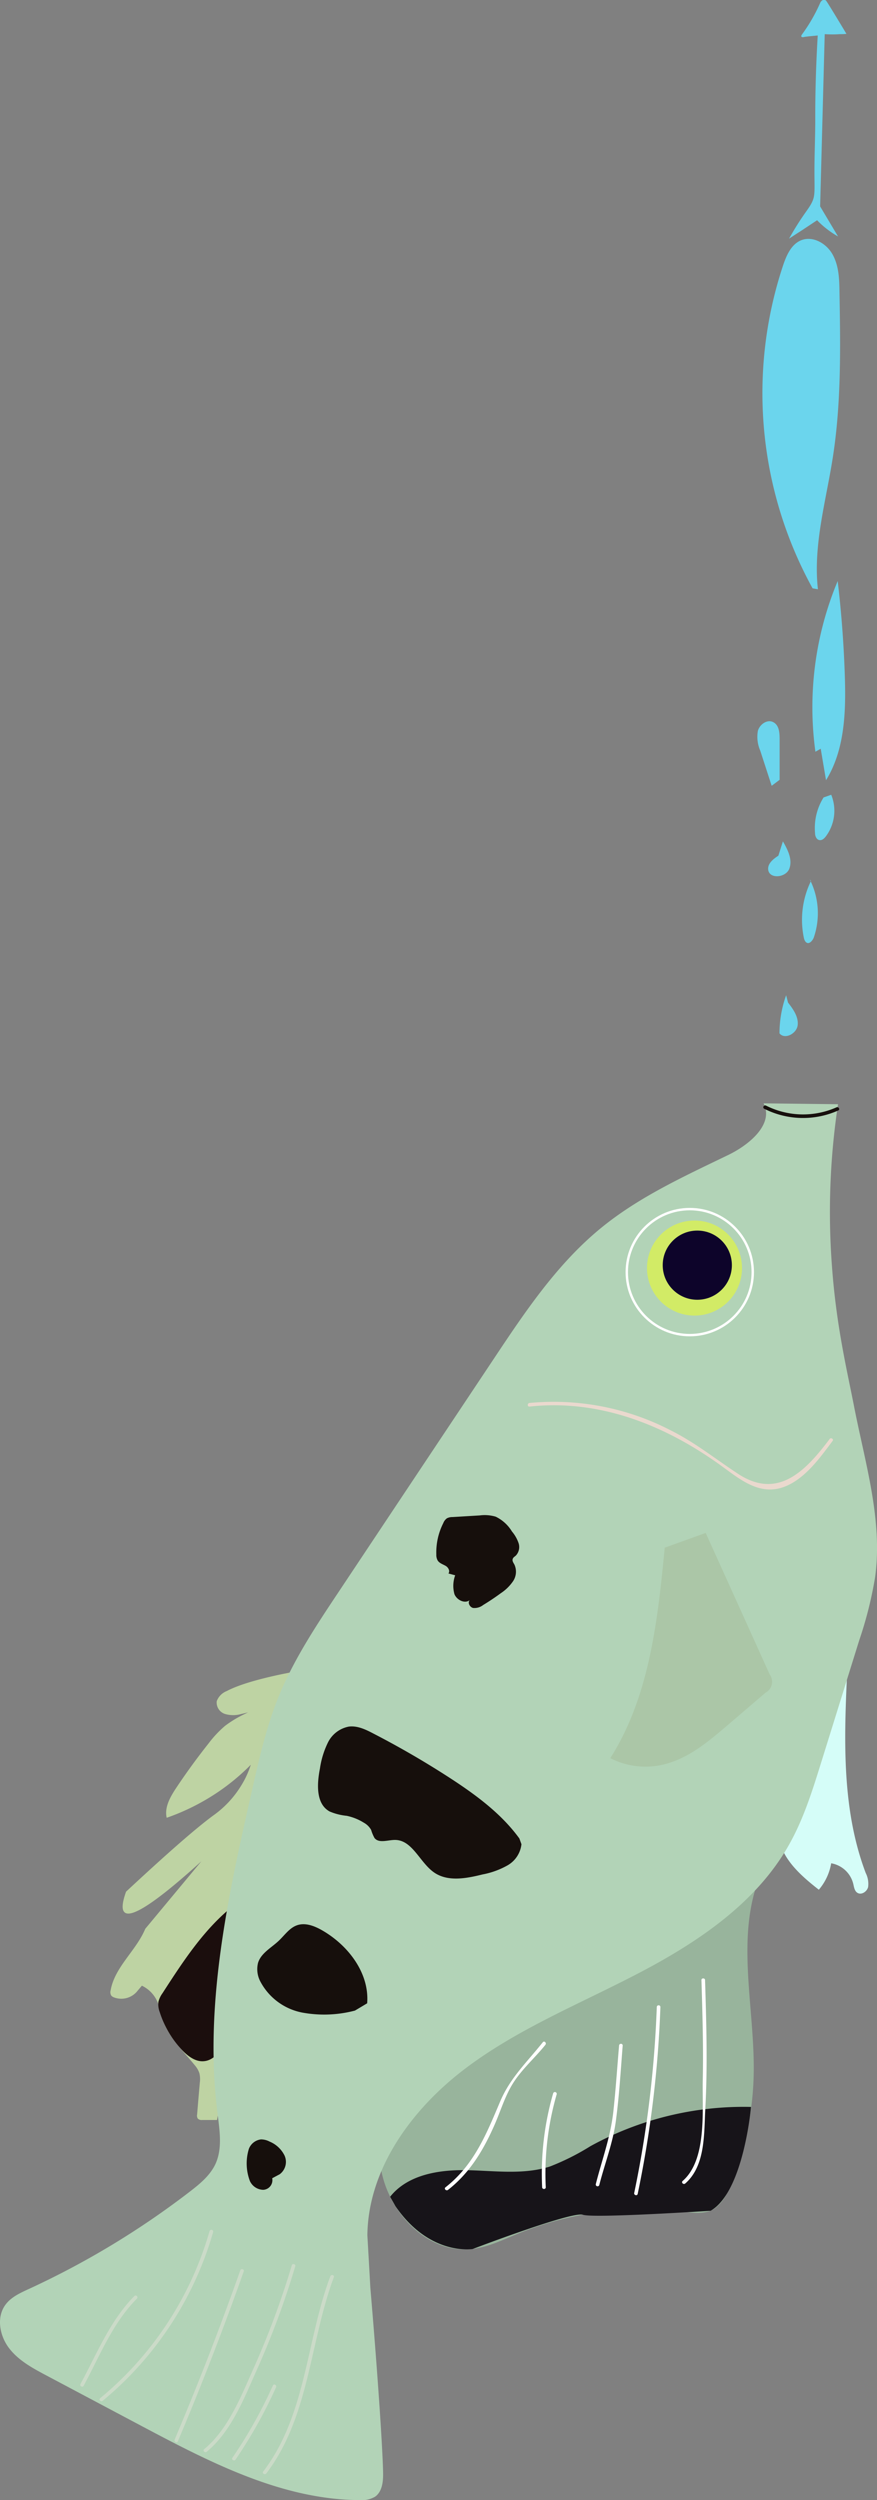 <svg xmlns="http://www.w3.org/2000/svg" viewBox="0 0 181.84 518.17"><rect x="0" y="0" width="181.84" height="518.17" fill="#808080" stroke="none"/><defs><style>#nome-1{padding-top:20vh}#animal-1{display:flex}#animal-1 svg{width:50%;height:90%}.cls-5{fill:#fff}.cls-8{fill:#cbdbc8}.cls-10{fill:#160f0c}.cls-15{fill:#6bd5ed}</style></defs><g id="Camada_2" data-name="Camada 2"><g id="Camada_1-2" data-name="Camada 1"><g id="Peixe_Arqueiro" data-name="Peixe Arqueiro"><path fill="#bed3a3" d="M45 439.41h-3.08a1.14 1.14 0 0 1-.9-.28 1.12 1.12 0 0 1-.15-.85q.27-3.31.56-6.62a5.37 5.37 0 0 0-.08-1.92 4.84 4.84 0 0 0-1-1.72c-2.6-3.17-5.71-6.16-6.84-10.1-.28-.94-.43-1.92-.79-2.82a6.62 6.62 0 0 0-3.3-3.53l-.85 1a4.28 4.28 0 0 1-4.93 1.43 1.3 1.3 0 0 1-.58-.39 1.36 1.36 0 0 1-.12-1.07c.84-4.84 5.29-8.22 7.18-12.76l11.64-14q-13.68 12.41-15.89 10.62-1-.78.27-4.32c8.41-7.82 14.25-12.95 18-15.73a21 21 0 0 0 5.86-6.24 18.81 18.81 0 0 0 2-4.33 45 45 0 0 1-7 5.79 46.1 46.1 0 0 1-10.44 5.2c-.5-2.19.76-4.36 2-6.23q3.16-4.74 6.7-9.2a22.57 22.57 0 0 1 3.41-3.63 23 23 0 0 1 4.13-2.48q4.2-2.14 8.46-4.23a23.23 23.23 0 0 1-9.21 4.25 6 6 0 0 1-3.4 0 2.49 2.49 0 0 1-1.71-2.65 3.61 3.61 0 0 1 2.06-2.09c4-2.12 11.74-3.59 14.35-4.08"/><path fill="#1b0e0d" d="M48.68 394.77c-6.26 4.87-10.67 11.69-15 18.38a5.17 5.17 0 0 0-.83 1.76 4.48 4.48 0 0 0 .27 2.14 20.47 20.47 0 0 0 4.65 7.88c1.21 1.27 2.79 2.46 4.53 2.29 2.18-.2 3.59-2.33 4.56-4.29 3.34-6.72 5.4-14 7.44-21.22a8.38 8.38 0 0 0 .47-2.84 4.45 4.45 0 0 0-5-3.93"/><path fill="#98b49c" d="M78.79 448c.91 9.79 9.47 19.34 19.23 18.13 3.22-.39 6.2-1.86 9.2-3.09a68.59 68.59 0 0 1 34.26-4.64c2.23.27 4.66.61 6.58-.56a8.78 8.78 0 0 0 3.12-4.31 63.09 63.09 0 0 0 5.09-23.37c.32-14.11-4-28.95 1.56-41.92l-50.05 33.17S79 436.28 79.67 445.17z"/><path fill="#171419" d="M80.89 455.32c3.6-4.54 10-5.62 15.85-5.51s11.77 1 17.28-.76a50.11 50.11 0 0 0 8.41-4.22 65.92 65.92 0 0 1 33.29-8.13s-1.53 17.59-8.37 21.52c0 0-24.19 1.59-26.48.83S98 466.15 98 466.15s-8.9 1.49-16-8.87z"/><path d="M145.44 410.42c.21 6.93.42 13.85.27 20.78-.13 6.14.92 16.42-4.16 20.84-.37.32.16.85.53.53 4.22-3.68 3.88-10.34 4.16-15.44.49-8.9.22-17.81-.05-26.71 0-.48-.77-.48-.75 0zM136.18 416a229.14 229.14 0 0 1-4.68 38.53c-.1.47.62.67.72.2a229.46 229.46 0 0 0 4.71-38.73c0-.49-.73-.49-.75 0zM128.36 424c-.39 4.55-.69 9.13-1.19 13.68-.58 5.28-2.34 9.93-3.63 15a.37.37 0 0 0 .72.2c1.14-4.48 2.82-8.7 3.44-13.31.69-5.16 1-10.41 1.41-15.59 0-.49-.71-.48-.75 0zM114.7 433.86a59.92 59.92 0 0 0-2.29 19.48c0 .48.77.49.75 0a59.25 59.25 0 0 1 2.27-19.28.38.38 0 0 0-.73-.2zM112.55 423.29c-3.29 4.14-6.76 7.36-8.86 12.32-2.83 6.7-5.41 13.13-11.32 17.75-.38.3.15.83.53.53 4.61-3.6 7.44-8.42 9.75-13.73 1.19-2.75 2.08-5.73 3.67-8.28 1.86-3 4.59-5.33 6.77-8.06.29-.38-.23-.91-.54-.53z" class="cls-5"/><path fill="#d5fdf8" d="M175.69 345.76c-.67 14.29-1.26 29.06 3.81 42.45a5 5 0 0 1 .5 2.91c-.25 1-1.45 1.74-2.27 1.17-.58-.41-.66-1.21-.83-1.9a5.71 5.71 0 0 0-4.56-4.19 11.33 11.33 0 0 1-2.56 5.48c-4.07-3.17-8.55-7.17-8.31-12.32a15.68 15.68 0 0 1 1-4.3 266.29 266.29 0 0 1 11.63-28.52"/><path fill="#b2d3b7" d="M158.32 228.69c2.18 4.29-2.91 8.55-7.24 10.66-9.13 4.42-18.48 8.67-26.35 15.08-9.15 7.44-15.83 17.41-22.36 27.23q-16.05 24.09-32.08 48.18c-4.71 7.07-9.46 14.2-12.63 22.09-2.48 6.18-3.95 12.71-5.42 19.21-5 22-10 44.63-7.12 67.05.43 3.45 1 7.12-.42 10.28-1.11 2.42-3.25 4.18-5.36 5.8a174.34 174.34 0 0 1-33.4 20.18c-1.78.82-3.65 1.67-4.81 3.25-1.91 2.59-1.22 6.42.75 9s4.9 4.15 7.74 5.66l19.86 10.54c14.14 7.5 29 15.19 45 15.29a5.56 5.56 0 0 0 3.32-.72c1.69-1.22 1.65-3.84 1.63-5.08-.09-4.56-1-18.93-2.64-38.22-.2-3.63-.41-7.25-.62-10.88.18-13.8 9.23-26.15 20.23-34.49s24-13.53 36.22-19.93 24.25-14.52 31-26.55c3-5.32 4.83-11.19 6.64-17l7.89-25.32a81.49 81.49 0 0 0 3.31-13.18c1.59-11.88-2.13-23.73-4.41-35.49-1.41-7.24-3.65-16.48-4.54-28.78a149.39 149.39 0 0 1 1.25-33.68z"/><path d="M43.47 462.37a69.84 69.84 0 0 1-22.71 34.71c-.37.3.16.83.53.53a70.58 70.58 0 0 0 22.91-35 .38.38 0 0 0-.73-.2zM49.82 470.58q-6.27 17.73-13.6 35.06c-.18.44.46.82.65.38q7.37-17.41 13.67-35.24c.16-.46-.56-.66-.72-.2zM60.49 469.57a173.16 173.16 0 0 1-7.68 20.78c-2.64 5.9-5.38 13.1-10.48 17.29-.37.31.16.83.53.53 5.22-4.29 7.9-11.43 10.6-17.44a174.52 174.52 0 0 0 7.76-21c.14-.47-.59-.66-.73-.2zM27.9 475.86c-5.11 5.16-7.81 12-11.21 18.26-.23.42.42.8.65.38 3.37-6.24 6-13 11.09-18.11a.38.38 0 0 0-.53-.53zM68.49 471.8c-5 13.33-5 28.82-13.92 40.48-.29.38.36.76.65.38 8.94-11.72 9-27.27 14-40.66.17-.45-.55-.65-.72-.2zM56.59 494.42a96.63 96.63 0 0 1-8.4 15c-.27.4.38.77.65.38a97.93 97.93 0 0 0 8.4-15c.2-.43-.45-.81-.65-.37z" class="cls-8"/><path fill="#abc6a7" d="M137.83 320.78c-1.47 15.1-3.15 30.83-11.29 43.63a16 16 0 0 0 12.44.91c4.47-1.45 8.17-4.58 11.75-7.63l8-6.85a2.57 2.57 0 0 0 .85-3.8q-6.62-14.66-13.26-29.31"/><path d="M107.69 381.06c-3.53-4.86-8.4-8.57-13.41-11.89a185.07 185.07 0 0 0-16.84-9.85c-1.6-.84-3.33-1.68-5.12-1.45a6.1 6.1 0 0 0-4.32 3.29 18.1 18.1 0 0 0-1.66 5.38c-.63 3.21-.87 7.34 2 8.92a12 12 0 0 0 3.54.9 10.91 10.91 0 0 1 3.56 1.43 3.86 3.86 0 0 1 1.51 1.49 8.37 8.37 0 0 0 .7 1.68c.92 1.16 2.75.4 4.24.4 3.65 0 5.15 4.73 8.17 6.78 2.86 1.94 6.69 1.19 10 .37a16.84 16.84 0 0 0 5.14-1.86 5.78 5.78 0 0 0 2.92-4.4M76.13 415.22c.49-6.23-3.9-12-9.33-15.12-1.59-.91-3.49-1.66-5.22-1.05-1.57.55-2.56 2.06-3.77 3.2-1.55 1.47-3.69 2.56-4.31 4.6a5.46 5.46 0 0 0 .5 3.89 12.49 12.49 0 0 0 8.6 6.39 25.06 25.06 0 0 0 11-.4M58 450.65a3.19 3.19 0 0 0 1-3.87 6 6 0 0 0-3.11-2.9 3.84 3.84 0 0 0-1.77-.45 3.08 3.08 0 0 0-2.51 1.94 10.26 10.26 0 0 0 .21 6.7 3.11 3.11 0 0 0 2.78 1.81 2 2 0 0 0 1.84-2.4M94.38 326.51a6.35 6.35 0 0 0-.15 3.92c.5 1.23 2.19 2.05 3.21 1.19-.56.48-.06 1.5.66 1.66a2.93 2.93 0 0 0 2.08-.61c1.25-.76 2.48-1.58 3.66-2.45a9.2 9.2 0 0 0 2.55-2.5 3.54 3.54 0 0 0 .27-3.43c-.19-.35-.47-.72-.37-1.11s.43-.53.68-.77a2.59 2.59 0 0 0 .55-2.58 7.47 7.47 0 0 0-1.37-2.4 8 8 0 0 0-3.37-3.07 8 8 0 0 0-3.31-.26l-5.66.34a2.4 2.4 0 0 0-1.15.26 2.23 2.23 0 0 0-.75 1 13.37 13.37 0 0 0-1.44 6.51 2.31 2.31 0 0 0 .29 1.25c.36.54 1 .74 1.6 1.07s1 1.09.62 1.6" class="cls-10"/><path fill="#ead9ce" d="M172 298.29c-4.87 6.45-10.63 12.66-18.95 7.2-4.67-3.06-8.9-6.48-13.94-9a52.72 52.72 0 0 0-29.32-5.7c-.47.05-.48.8 0 .75 14.82-1.61 28.63 4.07 40.39 12.73 3.72 2.73 7.59 5.7 12.4 3.91 4.29-1.6 7.42-6 10.06-9.53.29-.38-.36-.76-.64-.38z"/><circle cx="143.02" cy="263.67" r="13.06" fill="none" stroke="#fff" stroke-miterlimit="10" stroke-width=".5"/><circle cx="144" cy="262.83" r="9.85" fill="#d2eb66"/><circle cx="144.58" cy="262.23" r="7.17" fill="#0d042a"/><path d="M158.46 229.81a17.84 17.84 0 0 0 15.35.35c.44-.19.06-.84-.38-.64a17.08 17.08 0 0 1-14.6-.36c-.43-.22-.81.43-.37.65z" class="cls-10"/><path d="M168.48 121.94A83.91 83.91 0 0 1 162.37 55c.7-2.08 1.69-4.35 3.72-5.19 2.44-1 5.31.65 6.58 3s1.35 5 1.39 7.69c.2 11.47.39 23-1.39 34.36-1.42 9.08-4.1 18.15-3.08 27.28M160 162.87l-2.37-7.29a7.17 7.17 0 0 1-.49-4.09c.37-1.35 1.93-2.45 3.17-1.82s1.33 2.16 1.34 3.47v8.49M169.07 155.81a67.88 67.88 0 0 1 4.62-35.38q1.16 9.81 1.48 19.68c.24 7.43 0 15.29-3.9 21.61l-1.1-6.53M163 206.28a23.62 23.62 0 0 0-1.38 7.9c1.09 1.37 3.56.06 3.77-1.67s-.92-3.33-2-4.71M161.39 177.36c-1.06.68-2.26 1.64-2.11 2.9.24 2 3.67 1.67 4.38-.21s-.32-3.92-1.33-5.66M168.16 182.58a18.36 18.36 0 0 0-1.51 11.69c.1.5.3 1.07.79 1.19s1.1-.57 1.31-1.19a15.51 15.51 0 0 0-.85-12M170.76 165.29a11.94 11.94 0 0 0-1.77 7.35c0 .6.25 1.32.84 1.47s1.06-.31 1.41-.76a8.86 8.86 0 0 0 1.11-8.62M171 7.08c1 .06 2 .08 3.1 0 .48 0 1 0 1.4-.07-2.21-3.68-3.85-6.37-4.17-6.81a.67.67 0 0 0-.28-.21c-.45-.15-.88.29-1 .63a34.32 34.32 0 0 1-3.77 6.53c-.13.18-.24.44 0 .53a.69.69 0 0 0 .4 0c.25-.07 1.31-.18 2.87-.32-.45 7.67-.52 13.44-.51 17.34 0 3-.12 6.09-.16 9.13-.07 5.61.28 6.62-.64 8.33-.69 1.3-1.67 2.27-3.84 5.92l-.8 1.38 1.78-1.15c.6-.38 1.19-.77 1.79-1.17l2.25-1.49a19.12 19.12 0 0 0 4.34 3.36l-3.71-6.23" class="cls-15"/></g></g></g></svg>